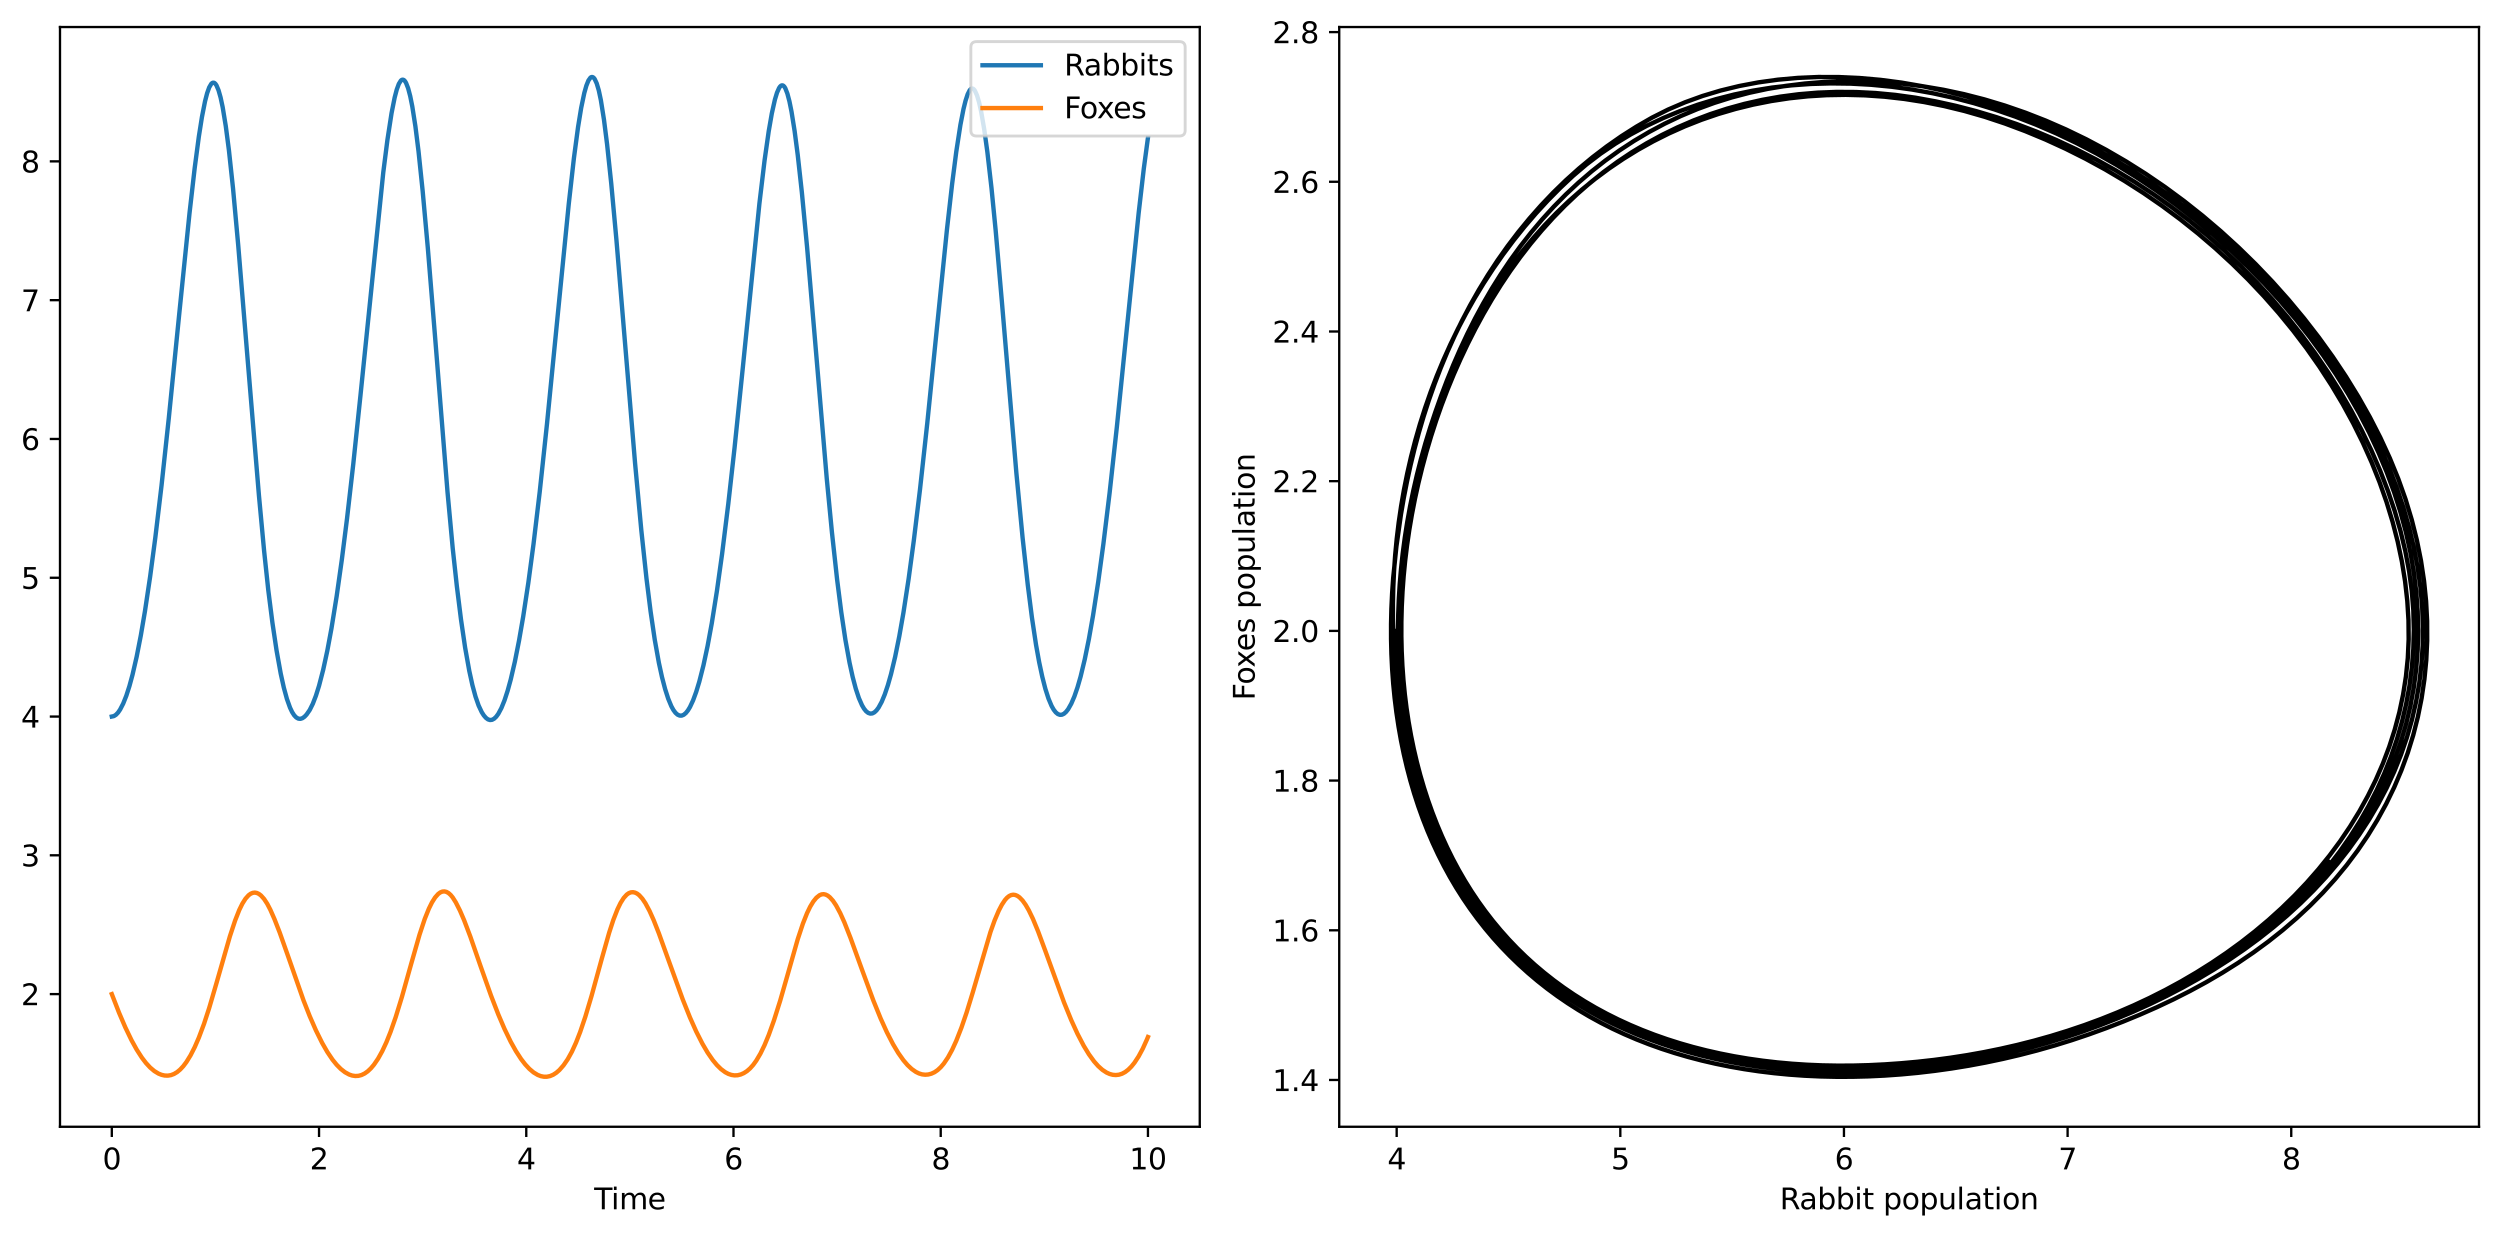 <?xml version="1.0" encoding="utf-8" standalone="no"?>
<!DOCTYPE svg PUBLIC "-//W3C//DTD SVG 1.1//EN"
  "http://www.w3.org/Graphics/SVG/1.1/DTD/svg11.dtd">
<svg xmlns:xlink="http://www.w3.org/1999/xlink" width="856.788pt" height="423.722pt" viewBox="0 0 856.788 423.722" xmlns="http://www.w3.org/2000/svg" version="1.1">
 <defs>
  <style type="text/css">*{stroke-linejoin: round; stroke-linecap: butt}</style>
 </defs>
 <g id="figure_1">
  <g id="patch_1">
   <path d="M 0 423.722 
L 856.788 423.722 
L 856.788 0 
L 0 0 
z
" style="fill: #ffffff"/>
  </g>
  <g id="axes_1">
   <g id="patch_2">
    <path d="M 20.562 386.165 
L 411.175 386.165 
L 411.175 9.262 
L 20.562 9.262 
z
" style="fill: #ffffff"/>
   </g>
   <g id="matplotlib.axis_1">
    <g id="xtick_1">
     <g id="line2d_1">
      <defs>
       <path id="md6469db508" d="M 0 0 
L 0 3.5 
" style="stroke: #000000; stroke-width: 0.8"/>
      </defs>
      <g>
       <use xlink:href="#md6469db508" x="38.318" y="386.165" style="stroke: #000000; stroke-width: 0.8"/>
      </g>
     </g>
     <g id="text_1">
      <!-- 0 -->
      <g transform="translate(35.136 400.764)scale(0.1 -0.1)">
       <defs>
        <path id="DejaVuSans-30" d="M 2034 4250 
Q 1547 4250 1301 3770 
Q 1056 3291 1056 2328 
Q 1056 1369 1301 889 
Q 1547 409 2034 409 
Q 2525 409 2770 889 
Q 3016 1369 3016 2328 
Q 3016 3291 2770 3770 
Q 2525 4250 2034 4250 
z
M 2034 4750 
Q 2819 4750 3233 4129 
Q 3647 3509 3647 2328 
Q 3647 1150 3233 529 
Q 2819 -91 2034 -91 
Q 1250 -91 836 529 
Q 422 1150 422 2328 
Q 422 3509 836 4129 
Q 1250 4750 2034 4750 
z
" transform="scale(0.016)"/>
       </defs>
       <use xlink:href="#DejaVuSans-30"/>
      </g>
     </g>
    </g>
    <g id="xtick_2">
     <g id="line2d_2">
      <g>
       <use xlink:href="#md6469db508" x="109.338" y="386.165" style="stroke: #000000; stroke-width: 0.8"/>
      </g>
     </g>
     <g id="text_2">
      <!-- 2 -->
      <g transform="translate(106.157 400.764)scale(0.1 -0.1)">
       <defs>
        <path id="DejaVuSans-32" d="M 1228 531 
L 3431 531 
L 3431 0 
L 469 0 
L 469 531 
Q 828 903 1448 1529 
Q 2069 2156 2228 2338 
Q 2531 2678 2651 2914 
Q 2772 3150 2772 3378 
Q 2772 3750 2511 3984 
Q 2250 4219 1831 4219 
Q 1534 4219 1204 4116 
Q 875 4013 500 3803 
L 500 4441 
Q 881 4594 1212 4672 
Q 1544 4750 1819 4750 
Q 2544 4750 2975 4387 
Q 3406 4025 3406 3419 
Q 3406 3131 3298 2873 
Q 3191 2616 2906 2266 
Q 2828 2175 2409 1742 
Q 1991 1309 1228 531 
z
" transform="scale(0.016)"/>
       </defs>
       <use xlink:href="#DejaVuSans-32"/>
      </g>
     </g>
    </g>
    <g id="xtick_3">
     <g id="line2d_3">
      <g>
       <use xlink:href="#md6469db508" x="180.359" y="386.165" style="stroke: #000000; stroke-width: 0.8"/>
      </g>
     </g>
     <g id="text_3">
      <!-- 4 -->
      <g transform="translate(177.177 400.764)scale(0.1 -0.1)">
       <defs>
        <path id="DejaVuSans-34" d="M 2419 4116 
L 825 1625 
L 2419 1625 
L 2419 4116 
z
M 2253 4666 
L 3047 4666 
L 3047 1625 
L 3713 1625 
L 3713 1100 
L 3047 1100 
L 3047 0 
L 2419 0 
L 2419 1100 
L 313 1100 
L 313 1709 
L 2253 4666 
z
" transform="scale(0.016)"/>
       </defs>
       <use xlink:href="#DejaVuSans-34"/>
      </g>
     </g>
    </g>
    <g id="xtick_4">
     <g id="line2d_4">
      <g>
       <use xlink:href="#md6469db508" x="251.379" y="386.165" style="stroke: #000000; stroke-width: 0.8"/>
      </g>
     </g>
     <g id="text_4">
      <!-- 6 -->
      <g transform="translate(248.198 400.764)scale(0.1 -0.1)">
       <defs>
        <path id="DejaVuSans-36" d="M 2113 2584 
Q 1688 2584 1439 2293 
Q 1191 2003 1191 1497 
Q 1191 994 1439 701 
Q 1688 409 2113 409 
Q 2538 409 2786 701 
Q 3034 994 3034 1497 
Q 3034 2003 2786 2293 
Q 2538 2584 2113 2584 
z
M 3366 4563 
L 3366 3988 
Q 3128 4100 2886 4159 
Q 2644 4219 2406 4219 
Q 1781 4219 1451 3797 
Q 1122 3375 1075 2522 
Q 1259 2794 1537 2939 
Q 1816 3084 2150 3084 
Q 2853 3084 3261 2657 
Q 3669 2231 3669 1497 
Q 3669 778 3244 343 
Q 2819 -91 2113 -91 
Q 1303 -91 875 529 
Q 447 1150 447 2328 
Q 447 3434 972 4092 
Q 1497 4750 2381 4750 
Q 2619 4750 2861 4703 
Q 3103 4656 3366 4563 
z
" transform="scale(0.016)"/>
       </defs>
       <use xlink:href="#DejaVuSans-36"/>
      </g>
     </g>
    </g>
    <g id="xtick_5">
     <g id="line2d_5">
      <g>
       <use xlink:href="#md6469db508" x="322.399" y="386.165" style="stroke: #000000; stroke-width: 0.8"/>
      </g>
     </g>
     <g id="text_5">
      <!-- 8 -->
      <g transform="translate(319.218 400.764)scale(0.1 -0.1)">
       <defs>
        <path id="DejaVuSans-38" d="M 2034 2216 
Q 1584 2216 1326 1975 
Q 1069 1734 1069 1313 
Q 1069 891 1326 650 
Q 1584 409 2034 409 
Q 2484 409 2743 651 
Q 3003 894 3003 1313 
Q 3003 1734 2745 1975 
Q 2488 2216 2034 2216 
z
M 1403 2484 
Q 997 2584 770 2862 
Q 544 3141 544 3541 
Q 544 4100 942 4425 
Q 1341 4750 2034 4750 
Q 2731 4750 3128 4425 
Q 3525 4100 3525 3541 
Q 3525 3141 3298 2862 
Q 3072 2584 2669 2484 
Q 3125 2378 3379 2068 
Q 3634 1759 3634 1313 
Q 3634 634 3220 271 
Q 2806 -91 2034 -91 
Q 1263 -91 848 271 
Q 434 634 434 1313 
Q 434 1759 690 2068 
Q 947 2378 1403 2484 
z
M 1172 3481 
Q 1172 3119 1398 2916 
Q 1625 2713 2034 2713 
Q 2441 2713 2670 2916 
Q 2900 3119 2900 3481 
Q 2900 3844 2670 4047 
Q 2441 4250 2034 4250 
Q 1625 4250 1398 4047 
Q 1172 3844 1172 3481 
z
" transform="scale(0.016)"/>
       </defs>
       <use xlink:href="#DejaVuSans-38"/>
      </g>
     </g>
    </g>
    <g id="xtick_6">
     <g id="line2d_6">
      <g>
       <use xlink:href="#md6469db508" x="393.42" y="386.165" style="stroke: #000000; stroke-width: 0.8"/>
      </g>
     </g>
     <g id="text_6">
      <!-- 10 -->
      <g transform="translate(387.057 400.764)scale(0.1 -0.1)">
       <defs>
        <path id="DejaVuSans-31" d="M 794 531 
L 1825 531 
L 1825 4091 
L 703 3866 
L 703 4441 
L 1819 4666 
L 2450 4666 
L 2450 531 
L 3481 531 
L 3481 0 
L 794 0 
L 794 531 
z
" transform="scale(0.016)"/>
       </defs>
       <use xlink:href="#DejaVuSans-31"/>
       <use xlink:href="#DejaVuSans-30" x="63.623"/>
      </g>
     </g>
    </g>
    <g id="text_7">
     <!-- Time -->
     <g transform="translate(203.635 414.442)scale(0.1 -0.1)">
      <defs>
       <path id="DejaVuSans-54" d="M -19 4666 
L 3928 4666 
L 3928 4134 
L 2272 4134 
L 2272 0 
L 1638 0 
L 1638 4134 
L -19 4134 
L -19 4666 
z
" transform="scale(0.016)"/>
       <path id="DejaVuSans-69" d="M 603 3500 
L 1178 3500 
L 1178 0 
L 603 0 
L 603 3500 
z
M 603 4863 
L 1178 4863 
L 1178 4134 
L 603 4134 
L 603 4863 
z
" transform="scale(0.016)"/>
       <path id="DejaVuSans-6d" d="M 3328 2828 
Q 3544 3216 3844 3400 
Q 4144 3584 4550 3584 
Q 5097 3584 5394 3201 
Q 5691 2819 5691 2113 
L 5691 0 
L 5113 0 
L 5113 2094 
Q 5113 2597 4934 2840 
Q 4756 3084 4391 3084 
Q 3944 3084 3684 2787 
Q 3425 2491 3425 1978 
L 3425 0 
L 2847 0 
L 2847 2094 
Q 2847 2600 2669 2842 
Q 2491 3084 2119 3084 
Q 1678 3084 1418 2786 
Q 1159 2488 1159 1978 
L 1159 0 
L 581 0 
L 581 3500 
L 1159 3500 
L 1159 2956 
Q 1356 3278 1631 3431 
Q 1906 3584 2284 3584 
Q 2666 3584 2933 3390 
Q 3200 3197 3328 2828 
z
" transform="scale(0.016)"/>
       <path id="DejaVuSans-65" d="M 3597 1894 
L 3597 1613 
L 953 1613 
Q 991 1019 1311 708 
Q 1631 397 2203 397 
Q 2534 397 2845 478 
Q 3156 559 3463 722 
L 3463 178 
Q 3153 47 2828 -22 
Q 2503 -91 2169 -91 
Q 1331 -91 842 396 
Q 353 884 353 1716 
Q 353 2575 817 3079 
Q 1281 3584 2069 3584 
Q 2775 3584 3186 3129 
Q 3597 2675 3597 1894 
z
M 3022 2063 
Q 3016 2534 2758 2815 
Q 2500 3097 2075 3097 
Q 1594 3097 1305 2825 
Q 1016 2553 972 2059 
L 3022 2063 
z
" transform="scale(0.016)"/>
      </defs>
      <use xlink:href="#DejaVuSans-54"/>
      <use xlink:href="#DejaVuSans-69" x="57.959"/>
      <use xlink:href="#DejaVuSans-6d" x="85.742"/>
      <use xlink:href="#DejaVuSans-65" x="183.154"/>
     </g>
    </g>
   </g>
   <g id="matplotlib.axis_2">
    <g id="ytick_1">
     <g id="line2d_7">
      <defs>
       <path id="m7bc7fd6be0" d="M 0 0 
L -3.5 0 
" style="stroke: #000000; stroke-width: 0.8"/>
      </defs>
      <g>
       <use xlink:href="#m7bc7fd6be0" x="20.562" y="340.697" style="stroke: #000000; stroke-width: 0.8"/>
      </g>
     </g>
     <g id="text_8">
      <!-- 2 -->
      <g transform="translate(7.2 344.496)scale(0.1 -0.1)">
       <use xlink:href="#DejaVuSans-32"/>
      </g>
     </g>
    </g>
    <g id="ytick_2">
     <g id="line2d_8">
      <g>
       <use xlink:href="#m7bc7fd6be0" x="20.562" y="293.132" style="stroke: #000000; stroke-width: 0.8"/>
      </g>
     </g>
     <g id="text_9">
      <!-- 3 -->
      <g transform="translate(7.2 296.931)scale(0.1 -0.1)">
       <defs>
        <path id="DejaVuSans-33" d="M 2597 2516 
Q 3050 2419 3304 2112 
Q 3559 1806 3559 1356 
Q 3559 666 3084 287 
Q 2609 -91 1734 -91 
Q 1441 -91 1130 -33 
Q 819 25 488 141 
L 488 750 
Q 750 597 1062 519 
Q 1375 441 1716 441 
Q 2309 441 2620 675 
Q 2931 909 2931 1356 
Q 2931 1769 2642 2001 
Q 2353 2234 1838 2234 
L 1294 2234 
L 1294 2753 
L 1863 2753 
Q 2328 2753 2575 2939 
Q 2822 3125 2822 3475 
Q 2822 3834 2567 4026 
Q 2313 4219 1838 4219 
Q 1578 4219 1281 4162 
Q 984 4106 628 3988 
L 628 4550 
Q 988 4650 1302 4700 
Q 1616 4750 1894 4750 
Q 2613 4750 3031 4423 
Q 3450 4097 3450 3541 
Q 3450 3153 3228 2886 
Q 3006 2619 2597 2516 
z
" transform="scale(0.016)"/>
       </defs>
       <use xlink:href="#DejaVuSans-33"/>
      </g>
     </g>
    </g>
    <g id="ytick_3">
     <g id="line2d_9">
      <g>
       <use xlink:href="#m7bc7fd6be0" x="20.562" y="245.567" style="stroke: #000000; stroke-width: 0.8"/>
      </g>
     </g>
     <g id="text_10">
      <!-- 4 -->
      <g transform="translate(7.2 249.366)scale(0.1 -0.1)">
       <use xlink:href="#DejaVuSans-34"/>
      </g>
     </g>
    </g>
    <g id="ytick_4">
     <g id="line2d_10">
      <g>
       <use xlink:href="#m7bc7fd6be0" x="20.562" y="198.002" style="stroke: #000000; stroke-width: 0.8"/>
      </g>
     </g>
     <g id="text_11">
      <!-- 5 -->
      <g transform="translate(7.2 201.801)scale(0.1 -0.1)">
       <defs>
        <path id="DejaVuSans-35" d="M 691 4666 
L 3169 4666 
L 3169 4134 
L 1269 4134 
L 1269 2991 
Q 1406 3038 1543 3061 
Q 1681 3084 1819 3084 
Q 2600 3084 3056 2656 
Q 3513 2228 3513 1497 
Q 3513 744 3044 326 
Q 2575 -91 1722 -91 
Q 1428 -91 1123 -41 
Q 819 9 494 109 
L 494 744 
Q 775 591 1075 516 
Q 1375 441 1709 441 
Q 2250 441 2565 725 
Q 2881 1009 2881 1497 
Q 2881 1984 2565 2268 
Q 2250 2553 1709 2553 
Q 1456 2553 1204 2497 
Q 953 2441 691 2322 
L 691 4666 
z
" transform="scale(0.016)"/>
       </defs>
       <use xlink:href="#DejaVuSans-35"/>
      </g>
     </g>
    </g>
    <g id="ytick_5">
     <g id="line2d_11">
      <g>
       <use xlink:href="#m7bc7fd6be0" x="20.562" y="150.437" style="stroke: #000000; stroke-width: 0.8"/>
      </g>
     </g>
     <g id="text_12">
      <!-- 6 -->
      <g transform="translate(7.2 154.236)scale(0.1 -0.1)">
       <use xlink:href="#DejaVuSans-36"/>
      </g>
     </g>
    </g>
    <g id="ytick_6">
     <g id="line2d_12">
      <g>
       <use xlink:href="#m7bc7fd6be0" x="20.562" y="102.872" style="stroke: #000000; stroke-width: 0.8"/>
      </g>
     </g>
     <g id="text_13">
      <!-- 7 -->
      <g transform="translate(7.2 106.671)scale(0.1 -0.1)">
       <defs>
        <path id="DejaVuSans-37" d="M 525 4666 
L 3525 4666 
L 3525 4397 
L 1831 0 
L 1172 0 
L 2766 4134 
L 525 4134 
L 525 4666 
z
" transform="scale(0.016)"/>
       </defs>
       <use xlink:href="#DejaVuSans-37"/>
      </g>
     </g>
    </g>
    <g id="ytick_7">
     <g id="line2d_13">
      <g>
       <use xlink:href="#m7bc7fd6be0" x="20.562" y="55.307" style="stroke: #000000; stroke-width: 0.8"/>
      </g>
     </g>
     <g id="text_14">
      <!-- 8 -->
      <g transform="translate(7.2 59.106)scale(0.1 -0.1)">
       <use xlink:href="#DejaVuSans-38"/>
      </g>
     </g>
    </g>
   </g>
   <g id="line2d_14">
    <path d="M 38.318 245.567 
L 39.028 245.416 
L 39.738 244.966 
L 40.448 244.223 
L 41.158 243.19 
L 42.224 241.123 
L 43.289 238.442 
L 44.354 235.144 
L 45.42 231.226 
L 46.84 225.043 
L 48.26 217.775 
L 49.681 209.446 
L 51.456 197.596 
L 53.232 184.231 
L 55.363 166.357 
L 57.848 143.313 
L 61.399 107.878 
L 64.95 73.058 
L 66.726 57.556 
L 68.146 46.826 
L 69.212 40.073 
L 70.277 34.677 
L 70.987 31.942 
L 71.697 29.945 
L 72.407 28.725 
L 72.763 28.417 
L 73.118 28.313 
L 73.473 28.415 
L 73.828 28.727 
L 74.183 29.248 
L 74.893 30.919 
L 75.603 33.427 
L 76.314 36.756 
L 77.379 43.239 
L 78.444 51.4 
L 79.865 64.599 
L 81.64 84.05 
L 84.836 122.793 
L 88.742 169.807 
L 90.518 188.861 
L 91.938 202.196 
L 93.358 213.404 
L 94.779 222.92 
L 96.199 230.812 
L 97.265 235.643 
L 98.33 239.542 
L 99.395 242.526 
L 100.105 244.022 
L 100.816 245.136 
L 101.526 245.884 
L 102.236 246.285 
L 102.946 246.36 
L 103.656 246.131 
L 104.367 245.627 
L 105.077 244.875 
L 106.142 243.333 
L 107.207 241.192 
L 108.273 238.424 
L 109.338 235.034 
L 110.758 229.552 
L 112.179 222.986 
L 113.599 215.356 
L 115.375 204.362 
L 117.15 191.806 
L 118.926 177.768 
L 121.056 159.189 
L 123.542 135.494 
L 131.354 59.091 
L 132.775 47.946 
L 134.195 38.755 
L 135.261 33.406 
L 135.971 30.704 
L 136.681 28.759 
L 137.391 27.612 
L 137.746 27.349 
L 138.101 27.297 
L 138.456 27.458 
L 138.812 27.834 
L 139.167 28.426 
L 139.877 30.258 
L 140.587 32.949 
L 141.297 36.483 
L 142.363 43.299 
L 143.428 51.808 
L 144.848 65.426 
L 146.624 85.032 
L 149.11 115.538 
L 153.371 168.642 
L 155.146 187.845 
L 156.567 200.904 
L 157.987 212.289 
L 159.407 221.971 
L 160.828 229.927 
L 161.893 234.78 
L 162.959 238.714 
L 164.024 241.783 
L 165.089 244.054 
L 165.799 245.169 
L 166.51 245.997 
L 167.22 246.538 
L 167.93 246.766 
L 168.64 246.686 
L 169.35 246.305 
L 170.061 245.626 
L 170.771 244.654 
L 171.836 242.656 
L 172.901 240.021 
L 173.967 236.759 
L 175.032 232.88 
L 176.452 226.764 
L 177.873 219.583 
L 179.293 211.395 
L 181.069 199.722 
L 182.844 186.447 
L 184.975 168.52 
L 187.461 145.267 
L 191.012 109.325 
L 194.918 69.939 
L 196.693 54.16 
L 198.114 43.509 
L 199.179 36.976 
L 200.244 31.882 
L 200.954 29.36 
L 201.665 27.584 
L 202.375 26.589 
L 202.73 26.394 
L 203.085 26.406 
L 203.44 26.628 
L 203.795 27.063 
L 204.505 28.583 
L 205.216 30.986 
L 205.926 34.334 
L 206.991 41.028 
L 208.056 49.448 
L 209.477 62.845 
L 211.252 82.153 
L 214.093 116.211 
L 217.644 158.724 
L 219.775 181.616 
L 221.55 198.193 
L 222.971 209.583 
L 224.391 219.237 
L 225.812 227.178 
L 226.877 232.071 
L 227.942 236.136 
L 229.008 239.464 
L 230.073 242.032 
L 230.783 243.322 
L 231.493 244.282 
L 232.203 244.919 
L 232.914 245.24 
L 233.624 245.251 
L 234.334 244.959 
L 235.044 244.368 
L 235.754 243.484 
L 236.465 242.313 
L 237.53 240.028 
L 238.595 237.122 
L 239.661 233.613 
L 241.081 228.03 
L 242.501 221.391 
L 243.922 213.681 
L 245.697 202.553 
L 247.473 189.828 
L 249.603 172.614 
L 251.734 153.564 
L 254.575 126.008 
L 260.257 69.793 
L 262.032 54.953 
L 263.452 44.971 
L 264.518 38.853 
L 265.583 34.095 
L 266.293 31.762 
L 267.003 30.159 
L 267.359 29.647 
L 267.714 29.335 
L 268.069 29.231 
L 268.424 29.34 
L 268.779 29.671 
L 269.134 30.239 
L 269.844 32.063 
L 270.555 34.759 
L 271.265 38.27 
L 272.33 44.938 
L 273.395 53.111 
L 274.816 66.003 
L 276.591 84.642 
L 279.077 113.709 
L 283.338 163.977 
L 285.114 182.422 
L 286.889 198.619 
L 288.31 209.778 
L 289.73 219.273 
L 291.15 227.121 
L 292.216 231.978 
L 293.281 236.007 
L 294.346 239.233 
L 295.412 241.678 
L 296.122 242.886 
L 296.832 243.766 
L 297.542 244.323 
L 298.252 244.565 
L 298.963 244.498 
L 299.673 244.129 
L 300.383 243.465 
L 301.093 242.511 
L 302.159 240.553 
L 303.224 237.979 
L 304.289 234.817 
L 305.355 231.062 
L 306.775 225.117 
L 308.195 218.096 
L 309.616 210.005 
L 311.391 198.432 
L 313.167 185.322 
L 315.297 167.749 
L 317.783 145.104 
L 320.979 113.567 
L 324.53 78.719 
L 326.306 63.038 
L 327.726 52.018 
L 329.146 42.8 
L 330.212 37.329 
L 330.922 34.472 
L 331.632 32.314 
L 332.342 30.914 
L 332.697 30.516 
L 333.053 30.334 
L 333.408 30.372 
L 333.763 30.626 
L 334.118 31.095 
L 334.828 32.661 
L 335.538 35.044 
L 336.248 38.212 
L 337.314 44.358 
L 338.379 52.055 
L 339.799 64.453 
L 341.22 78.894 
L 343.35 103.286 
L 348.322 162.064 
L 350.453 184.244 
L 352.228 200.418 
L 353.648 211.586 
L 355.069 221.031 
L 356.134 226.931 
L 357.199 231.925 
L 358.265 236.078 
L 359.33 239.41 
L 360.395 241.943 
L 361.106 243.2 
L 361.816 244.12 
L 362.526 244.711 
L 363.236 244.982 
L 363.946 244.942 
L 364.657 244.599 
L 365.367 243.963 
L 366.077 243.044 
L 367.142 241.158 
L 368.208 238.672 
L 369.273 235.579 
L 370.338 231.873 
L 371.759 225.976 
L 373.179 218.994 
L 374.599 210.946 
L 376.375 199.435 
L 378.15 186.396 
L 380.281 168.902 
L 382.767 146.287 
L 385.963 114.835 
L 390.224 73.121 
L 391.999 57.776 
L 393.42 47.217 
L 393.42 47.217 
" clip-path="url(#pdd54e2bc46)" style="fill: none; stroke: #1f77b4; stroke-width: 1.5; stroke-linecap: square"/>
   </g>
   <g id="line2d_15">
    <path d="M 38.318 340.697 
L 40.803 347.089 
L 42.934 352.061 
L 45.065 356.485 
L 46.84 359.705 
L 48.616 362.463 
L 50.036 364.321 
L 51.456 365.856 
L 52.877 367.061 
L 54.297 367.93 
L 55.363 368.359 
L 56.428 368.598 
L 57.493 368.64 
L 58.558 368.469 
L 59.624 368.07 
L 60.689 367.431 
L 61.754 366.541 
L 62.82 365.391 
L 63.885 363.976 
L 65.305 361.669 
L 66.726 358.881 
L 68.146 355.615 
L 69.922 350.877 
L 71.697 345.442 
L 74.183 336.949 
L 78.799 320.855 
L 80.575 315.483 
L 81.995 311.872 
L 83.061 309.699 
L 84.126 308.013 
L 85.191 306.819 
L 85.901 306.297 
L 86.612 305.992 
L 87.322 305.904 
L 88.032 306.03 
L 88.742 306.367 
L 89.452 306.91 
L 90.518 308.104 
L 91.583 309.736 
L 92.648 311.782 
L 94.069 315.01 
L 95.844 319.559 
L 98.685 327.577 
L 104.012 342.827 
L 106.142 348.25 
L 108.273 353.122 
L 110.403 357.422 
L 112.179 360.523 
L 113.954 363.156 
L 115.375 364.911 
L 116.795 366.347 
L 118.216 367.46 
L 119.636 368.246 
L 120.701 368.609 
L 121.767 368.766 
L 122.832 368.708 
L 123.897 368.425 
L 124.963 367.91 
L 126.028 367.155 
L 127.093 366.151 
L 128.158 364.893 
L 129.579 362.808 
L 130.999 360.246 
L 132.42 357.197 
L 133.84 353.653 
L 135.616 348.565 
L 137.746 341.637 
L 140.942 330.245 
L 143.783 320.32 
L 145.559 314.953 
L 146.979 311.417 
L 148.044 309.266 
L 149.11 307.578 
L 150.175 306.377 
L 150.885 305.856 
L 151.595 305.562 
L 152.305 305.5 
L 153.016 305.669 
L 153.726 306.071 
L 154.436 306.705 
L 155.146 307.569 
L 156.212 309.265 
L 157.632 312.065 
L 159.052 315.358 
L 161.183 320.973 
L 164.734 331.215 
L 168.285 341.222 
L 170.771 347.654 
L 172.901 352.633 
L 175.032 357.03 
L 176.808 360.213 
L 178.583 362.946 
L 180.003 364.791 
L 181.424 366.322 
L 182.844 367.525 
L 184.265 368.387 
L 185.33 368.802 
L 186.395 369.011 
L 187.461 369.007 
L 188.526 368.782 
L 189.591 368.33 
L 190.656 367.642 
L 191.722 366.71 
L 193.142 365.085 
L 194.563 363.015 
L 195.983 360.442 
L 197.403 357.336 
L 198.824 353.697 
L 200.599 348.453 
L 202.73 341.322 
L 206.281 328.415 
L 208.767 319.654 
L 210.187 315.297 
L 211.608 311.649 
L 212.673 309.455 
L 213.738 307.763 
L 214.803 306.588 
L 215.514 306.092 
L 216.224 305.82 
L 216.934 305.764 
L 217.644 305.913 
L 218.354 306.254 
L 219.065 306.798 
L 220.13 307.978 
L 221.195 309.559 
L 222.616 312.212 
L 224.036 315.383 
L 225.812 319.894 
L 229.008 328.776 
L 233.979 342.504 
L 236.465 348.715 
L 238.595 353.49 
L 240.726 357.696 
L 242.501 360.729 
L 244.277 363.305 
L 245.697 365.018 
L 247.118 366.408 
L 248.538 367.463 
L 249.603 368.027 
L 250.669 368.392 
L 251.734 368.551 
L 252.799 368.502 
L 253.865 368.239 
L 254.93 367.768 
L 255.995 367.083 
L 257.061 366.155 
L 258.126 364.963 
L 259.191 363.491 
L 260.612 361.077 
L 262.032 358.145 
L 263.452 354.709 
L 265.228 349.76 
L 267.359 343.015 
L 269.844 334.357 
L 273.395 321.882 
L 275.171 316.523 
L 276.591 312.942 
L 277.657 310.737 
L 278.722 308.975 
L 279.787 307.666 
L 280.852 306.814 
L 281.563 306.517 
L 282.273 306.446 
L 282.983 306.594 
L 283.693 306.951 
L 284.403 307.51 
L 285.469 308.701 
L 286.534 310.285 
L 287.955 312.932 
L 289.375 316.089 
L 291.506 321.504 
L 295.412 332.304 
L 299.318 342.909 
L 301.803 349.034 
L 303.934 353.739 
L 306.065 357.879 
L 307.84 360.854 
L 309.616 363.367 
L 311.036 365.027 
L 312.457 366.361 
L 313.877 367.358 
L 314.942 367.88 
L 316.008 368.203 
L 317.073 368.325 
L 318.138 368.244 
L 319.204 367.963 
L 320.269 367.468 
L 321.334 366.737 
L 322.399 365.751 
L 323.465 364.497 
L 324.885 362.394 
L 326.306 359.792 
L 327.726 356.696 
L 329.501 352.168 
L 331.277 346.978 
L 333.408 340.02 
L 339.444 319.424 
L 340.865 315.451 
L 342.285 312.103 
L 343.35 310.062 
L 344.416 308.457 
L 345.126 307.658 
L 345.836 307.091 
L 346.546 306.751 
L 347.257 306.632 
L 347.967 306.727 
L 348.677 307.028 
L 349.387 307.529 
L 350.453 308.631 
L 351.518 310.126 
L 352.583 311.975 
L 354.004 314.921 
L 355.779 319.221 
L 358.265 325.929 
L 364.657 343.541 
L 367.142 349.634 
L 369.273 354.302 
L 371.404 358.393 
L 373.179 361.316 
L 374.955 363.766 
L 376.375 365.368 
L 377.795 366.642 
L 379.216 367.58 
L 380.281 368.06 
L 381.346 368.346 
L 382.412 368.435 
L 383.477 368.317 
L 384.542 367.978 
L 385.608 367.406 
L 386.673 366.592 
L 387.738 365.528 
L 388.804 364.206 
L 390.224 362.034 
L 391.644 359.386 
L 393.065 356.257 
L 393.42 355.399 
L 393.42 355.399 
" clip-path="url(#pdd54e2bc46)" style="fill: none; stroke: #ff7f0e; stroke-width: 1.5; stroke-linecap: square"/>
   </g>
   <g id="patch_3">
    <path d="M 20.562 386.165 
L 20.562 9.262 
" style="fill: none; stroke: #000000; stroke-width: 0.8; stroke-linejoin: miter; stroke-linecap: square"/>
   </g>
   <g id="patch_4">
    <path d="M 411.175 386.165 
L 411.175 9.262 
" style="fill: none; stroke: #000000; stroke-width: 0.8; stroke-linejoin: miter; stroke-linecap: square"/>
   </g>
   <g id="patch_5">
    <path d="M 20.562 386.165 
L 411.175 386.165 
" style="fill: none; stroke: #000000; stroke-width: 0.8; stroke-linejoin: miter; stroke-linecap: square"/>
   </g>
   <g id="patch_6">
    <path d="M 20.562 9.262 
L 411.175 9.262 
" style="fill: none; stroke: #000000; stroke-width: 0.8; stroke-linejoin: miter; stroke-linecap: square"/>
   </g>
   <g id="legend_1">
    <g id="patch_7">
     <path d="M 334.719 46.618 
L 404.175 46.618 
Q 406.175 46.618 406.175 44.618 
L 406.175 16.262 
Q 406.175 14.262 404.175 14.262 
L 334.719 14.262 
Q 332.719 14.262 332.719 16.262 
L 332.719 44.618 
Q 332.719 46.618 334.719 46.618 
z
" style="fill: #ffffff; opacity: 0.8; stroke: #cccccc; stroke-linejoin: miter"/>
    </g>
    <g id="line2d_16">
     <path d="M 336.719 22.361 
L 346.719 22.361 
L 356.719 22.361 
" style="fill: none; stroke: #1f77b4; stroke-width: 1.5; stroke-linecap: square"/>
    </g>
    <g id="text_15">
     <!-- Rabbits -->
     <g transform="translate(364.719 25.861)scale(0.1 -0.1)">
      <defs>
       <path id="DejaVuSans-52" d="M 2841 2188 
Q 3044 2119 3236 1894 
Q 3428 1669 3622 1275 
L 4263 0 
L 3584 0 
L 2988 1197 
Q 2756 1666 2539 1819 
Q 2322 1972 1947 1972 
L 1259 1972 
L 1259 0 
L 628 0 
L 628 4666 
L 2053 4666 
Q 2853 4666 3247 4331 
Q 3641 3997 3641 3322 
Q 3641 2881 3436 2590 
Q 3231 2300 2841 2188 
z
M 1259 4147 
L 1259 2491 
L 2053 2491 
Q 2509 2491 2742 2702 
Q 2975 2913 2975 3322 
Q 2975 3731 2742 3939 
Q 2509 4147 2053 4147 
L 1259 4147 
z
" transform="scale(0.016)"/>
       <path id="DejaVuSans-61" d="M 2194 1759 
Q 1497 1759 1228 1600 
Q 959 1441 959 1056 
Q 959 750 1161 570 
Q 1363 391 1709 391 
Q 2188 391 2477 730 
Q 2766 1069 2766 1631 
L 2766 1759 
L 2194 1759 
z
M 3341 1997 
L 3341 0 
L 2766 0 
L 2766 531 
Q 2569 213 2275 61 
Q 1981 -91 1556 -91 
Q 1019 -91 701 211 
Q 384 513 384 1019 
Q 384 1609 779 1909 
Q 1175 2209 1959 2209 
L 2766 2209 
L 2766 2266 
Q 2766 2663 2505 2880 
Q 2244 3097 1772 3097 
Q 1472 3097 1187 3025 
Q 903 2953 641 2809 
L 641 3341 
Q 956 3463 1253 3523 
Q 1550 3584 1831 3584 
Q 2591 3584 2966 3190 
Q 3341 2797 3341 1997 
z
" transform="scale(0.016)"/>
       <path id="DejaVuSans-62" d="M 3116 1747 
Q 3116 2381 2855 2742 
Q 2594 3103 2138 3103 
Q 1681 3103 1420 2742 
Q 1159 2381 1159 1747 
Q 1159 1113 1420 752 
Q 1681 391 2138 391 
Q 2594 391 2855 752 
Q 3116 1113 3116 1747 
z
M 1159 2969 
Q 1341 3281 1617 3432 
Q 1894 3584 2278 3584 
Q 2916 3584 3314 3078 
Q 3713 2572 3713 1747 
Q 3713 922 3314 415 
Q 2916 -91 2278 -91 
Q 1894 -91 1617 61 
Q 1341 213 1159 525 
L 1159 0 
L 581 0 
L 581 4863 
L 1159 4863 
L 1159 2969 
z
" transform="scale(0.016)"/>
       <path id="DejaVuSans-74" d="M 1172 4494 
L 1172 3500 
L 2356 3500 
L 2356 3053 
L 1172 3053 
L 1172 1153 
Q 1172 725 1289 603 
Q 1406 481 1766 481 
L 2356 481 
L 2356 0 
L 1766 0 
Q 1100 0 847 248 
Q 594 497 594 1153 
L 594 3053 
L 172 3053 
L 172 3500 
L 594 3500 
L 594 4494 
L 1172 4494 
z
" transform="scale(0.016)"/>
       <path id="DejaVuSans-73" d="M 2834 3397 
L 2834 2853 
Q 2591 2978 2328 3040 
Q 2066 3103 1784 3103 
Q 1356 3103 1142 2972 
Q 928 2841 928 2578 
Q 928 2378 1081 2264 
Q 1234 2150 1697 2047 
L 1894 2003 
Q 2506 1872 2764 1633 
Q 3022 1394 3022 966 
Q 3022 478 2636 193 
Q 2250 -91 1575 -91 
Q 1294 -91 989 -36 
Q 684 19 347 128 
L 347 722 
Q 666 556 975 473 
Q 1284 391 1588 391 
Q 1994 391 2212 530 
Q 2431 669 2431 922 
Q 2431 1156 2273 1281 
Q 2116 1406 1581 1522 
L 1381 1569 
Q 847 1681 609 1914 
Q 372 2147 372 2553 
Q 372 3047 722 3315 
Q 1072 3584 1716 3584 
Q 2034 3584 2315 3537 
Q 2597 3491 2834 3397 
z
" transform="scale(0.016)"/>
      </defs>
      <use xlink:href="#DejaVuSans-52"/>
      <use xlink:href="#DejaVuSans-61" x="67.232"/>
      <use xlink:href="#DejaVuSans-62" x="128.512"/>
      <use xlink:href="#DejaVuSans-62" x="191.988"/>
      <use xlink:href="#DejaVuSans-69" x="255.465"/>
      <use xlink:href="#DejaVuSans-74" x="283.248"/>
      <use xlink:href="#DejaVuSans-73" x="322.457"/>
     </g>
    </g>
    <g id="line2d_17">
     <path d="M 336.719 37.039 
L 346.719 37.039 
L 356.719 37.039 
" style="fill: none; stroke: #ff7f0e; stroke-width: 1.5; stroke-linecap: square"/>
    </g>
    <g id="text_16">
     <!-- Foxes -->
     <g transform="translate(364.719 40.539)scale(0.1 -0.1)">
      <defs>
       <path id="DejaVuSans-46" d="M 628 4666 
L 3309 4666 
L 3309 4134 
L 1259 4134 
L 1259 2759 
L 3109 2759 
L 3109 2228 
L 1259 2228 
L 1259 0 
L 628 0 
L 628 4666 
z
" transform="scale(0.016)"/>
       <path id="DejaVuSans-6f" d="M 1959 3097 
Q 1497 3097 1228 2736 
Q 959 2375 959 1747 
Q 959 1119 1226 758 
Q 1494 397 1959 397 
Q 2419 397 2687 759 
Q 2956 1122 2956 1747 
Q 2956 2369 2687 2733 
Q 2419 3097 1959 3097 
z
M 1959 3584 
Q 2709 3584 3137 3096 
Q 3566 2609 3566 1747 
Q 3566 888 3137 398 
Q 2709 -91 1959 -91 
Q 1206 -91 779 398 
Q 353 888 353 1747 
Q 353 2609 779 3096 
Q 1206 3584 1959 3584 
z
" transform="scale(0.016)"/>
       <path id="DejaVuSans-78" d="M 3513 3500 
L 2247 1797 
L 3578 0 
L 2900 0 
L 1881 1375 
L 863 0 
L 184 0 
L 1544 1831 
L 300 3500 
L 978 3500 
L 1906 2253 
L 2834 3500 
L 3513 3500 
z
" transform="scale(0.016)"/>
      </defs>
      <use xlink:href="#DejaVuSans-46"/>
      <use xlink:href="#DejaVuSans-6f" x="53.895"/>
      <use xlink:href="#DejaVuSans-78" x="111.951"/>
      <use xlink:href="#DejaVuSans-65" x="168.006"/>
      <use xlink:href="#DejaVuSans-73" x="229.529"/>
     </g>
    </g>
   </g>
  </g>
  <g id="axes_2">
   <g id="patch_8">
    <path d="M 458.975 386.165 
L 849.587 386.165 
L 849.587 9.262 
L 458.975 9.262 
z
" style="fill: #ffffff"/>
   </g>
   <g id="matplotlib.axis_3">
    <g id="xtick_7">
     <g id="line2d_18">
      <g>
       <use xlink:href="#md6469db508" x="478.661" y="386.165" style="stroke: #000000; stroke-width: 0.8"/>
      </g>
     </g>
     <g id="text_17">
      <!-- 4 -->
      <g transform="translate(475.48 400.764)scale(0.1 -0.1)">
       <use xlink:href="#DejaVuSans-34"/>
      </g>
     </g>
    </g>
    <g id="xtick_8">
     <g id="line2d_19">
      <g>
       <use xlink:href="#md6469db508" x="555.307" y="386.165" style="stroke: #000000; stroke-width: 0.8"/>
      </g>
     </g>
     <g id="text_18">
      <!-- 5 -->
      <g transform="translate(552.126 400.764)scale(0.1 -0.1)">
       <use xlink:href="#DejaVuSans-35"/>
      </g>
     </g>
    </g>
    <g id="xtick_9">
     <g id="line2d_20">
      <g>
       <use xlink:href="#md6469db508" x="631.952" y="386.165" style="stroke: #000000; stroke-width: 0.8"/>
      </g>
     </g>
     <g id="text_19">
      <!-- 6 -->
      <g transform="translate(628.771 400.764)scale(0.1 -0.1)">
       <use xlink:href="#DejaVuSans-36"/>
      </g>
     </g>
    </g>
    <g id="xtick_10">
     <g id="line2d_21">
      <g>
       <use xlink:href="#md6469db508" x="708.597" y="386.165" style="stroke: #000000; stroke-width: 0.8"/>
      </g>
     </g>
     <g id="text_20">
      <!-- 7 -->
      <g transform="translate(705.416 400.764)scale(0.1 -0.1)">
       <use xlink:href="#DejaVuSans-37"/>
      </g>
     </g>
    </g>
    <g id="xtick_11">
     <g id="line2d_22">
      <g>
       <use xlink:href="#md6469db508" x="785.243" y="386.165" style="stroke: #000000; stroke-width: 0.8"/>
      </g>
     </g>
     <g id="text_21">
      <!-- 8 -->
      <g transform="translate(782.062 400.764)scale(0.1 -0.1)">
       <use xlink:href="#DejaVuSans-38"/>
      </g>
     </g>
    </g>
    <g id="text_22">
     <!-- Rabbit population -->
     <g transform="translate(609.962 414.442)scale(0.1 -0.1)">
      <defs>
       <path id="DejaVuSans-20" transform="scale(0.016)"/>
       <path id="DejaVuSans-70" d="M 1159 525 
L 1159 -1331 
L 581 -1331 
L 581 3500 
L 1159 3500 
L 1159 2969 
Q 1341 3281 1617 3432 
Q 1894 3584 2278 3584 
Q 2916 3584 3314 3078 
Q 3713 2572 3713 1747 
Q 3713 922 3314 415 
Q 2916 -91 2278 -91 
Q 1894 -91 1617 61 
Q 1341 213 1159 525 
z
M 3116 1747 
Q 3116 2381 2855 2742 
Q 2594 3103 2138 3103 
Q 1681 3103 1420 2742 
Q 1159 2381 1159 1747 
Q 1159 1113 1420 752 
Q 1681 391 2138 391 
Q 2594 391 2855 752 
Q 3116 1113 3116 1747 
z
" transform="scale(0.016)"/>
       <path id="DejaVuSans-75" d="M 544 1381 
L 544 3500 
L 1119 3500 
L 1119 1403 
Q 1119 906 1312 657 
Q 1506 409 1894 409 
Q 2359 409 2629 706 
Q 2900 1003 2900 1516 
L 2900 3500 
L 3475 3500 
L 3475 0 
L 2900 0 
L 2900 538 
Q 2691 219 2414 64 
Q 2138 -91 1772 -91 
Q 1169 -91 856 284 
Q 544 659 544 1381 
z
M 1991 3584 
L 1991 3584 
z
" transform="scale(0.016)"/>
       <path id="DejaVuSans-6c" d="M 603 4863 
L 1178 4863 
L 1178 0 
L 603 0 
L 603 4863 
z
" transform="scale(0.016)"/>
       <path id="DejaVuSans-6e" d="M 3513 2113 
L 3513 0 
L 2938 0 
L 2938 2094 
Q 2938 2591 2744 2837 
Q 2550 3084 2163 3084 
Q 1697 3084 1428 2787 
Q 1159 2491 1159 1978 
L 1159 0 
L 581 0 
L 581 3500 
L 1159 3500 
L 1159 2956 
Q 1366 3272 1645 3428 
Q 1925 3584 2291 3584 
Q 2894 3584 3203 3211 
Q 3513 2838 3513 2113 
z
" transform="scale(0.016)"/>
      </defs>
      <use xlink:href="#DejaVuSans-52"/>
      <use xlink:href="#DejaVuSans-61" x="67.232"/>
      <use xlink:href="#DejaVuSans-62" x="128.512"/>
      <use xlink:href="#DejaVuSans-62" x="191.988"/>
      <use xlink:href="#DejaVuSans-69" x="255.465"/>
      <use xlink:href="#DejaVuSans-74" x="283.248"/>
      <use xlink:href="#DejaVuSans-20" x="322.457"/>
      <use xlink:href="#DejaVuSans-70" x="354.244"/>
      <use xlink:href="#DejaVuSans-6f" x="417.721"/>
      <use xlink:href="#DejaVuSans-70" x="478.902"/>
      <use xlink:href="#DejaVuSans-75" x="542.379"/>
      <use xlink:href="#DejaVuSans-6c" x="605.758"/>
      <use xlink:href="#DejaVuSans-61" x="633.541"/>
      <use xlink:href="#DejaVuSans-74" x="694.82"/>
      <use xlink:href="#DejaVuSans-69" x="734.029"/>
      <use xlink:href="#DejaVuSans-6f" x="761.812"/>
      <use xlink:href="#DejaVuSans-6e" x="822.994"/>
     </g>
    </g>
   </g>
   <g id="matplotlib.axis_4">
    <g id="ytick_8">
     <g id="line2d_23">
      <g>
       <use xlink:href="#m7bc7fd6be0" x="458.975" y="370.127" style="stroke: #000000; stroke-width: 0.8"/>
      </g>
     </g>
     <g id="text_23">
      <!-- 1.4 -->
      <g transform="translate(436.072 373.926)scale(0.1 -0.1)">
       <defs>
        <path id="DejaVuSans-2e" d="M 684 794 
L 1344 794 
L 1344 0 
L 684 0 
L 684 794 
z
" transform="scale(0.016)"/>
       </defs>
       <use xlink:href="#DejaVuSans-31"/>
       <use xlink:href="#DejaVuSans-2e" x="63.623"/>
       <use xlink:href="#DejaVuSans-34" x="95.41"/>
      </g>
     </g>
    </g>
    <g id="ytick_9">
     <g id="line2d_24">
      <g>
       <use xlink:href="#m7bc7fd6be0" x="458.975" y="318.823" style="stroke: #000000; stroke-width: 0.8"/>
      </g>
     </g>
     <g id="text_24">
      <!-- 1.6 -->
      <g transform="translate(436.072 322.622)scale(0.1 -0.1)">
       <use xlink:href="#DejaVuSans-31"/>
       <use xlink:href="#DejaVuSans-2e" x="63.623"/>
       <use xlink:href="#DejaVuSans-36" x="95.41"/>
      </g>
     </g>
    </g>
    <g id="ytick_10">
     <g id="line2d_25">
      <g>
       <use xlink:href="#m7bc7fd6be0" x="458.975" y="267.519" style="stroke: #000000; stroke-width: 0.8"/>
      </g>
     </g>
     <g id="text_25">
      <!-- 1.8 -->
      <g transform="translate(436.072 271.318)scale(0.1 -0.1)">
       <use xlink:href="#DejaVuSans-31"/>
       <use xlink:href="#DejaVuSans-2e" x="63.623"/>
       <use xlink:href="#DejaVuSans-38" x="95.41"/>
      </g>
     </g>
    </g>
    <g id="ytick_11">
     <g id="line2d_26">
      <g>
       <use xlink:href="#m7bc7fd6be0" x="458.975" y="216.215" style="stroke: #000000; stroke-width: 0.8"/>
      </g>
     </g>
     <g id="text_26">
      <!-- 2.0 -->
      <g transform="translate(436.072 220.014)scale(0.1 -0.1)">
       <use xlink:href="#DejaVuSans-32"/>
       <use xlink:href="#DejaVuSans-2e" x="63.623"/>
       <use xlink:href="#DejaVuSans-30" x="95.41"/>
      </g>
     </g>
    </g>
    <g id="ytick_12">
     <g id="line2d_27">
      <g>
       <use xlink:href="#m7bc7fd6be0" x="458.975" y="164.911" style="stroke: #000000; stroke-width: 0.8"/>
      </g>
     </g>
     <g id="text_27">
      <!-- 2.2 -->
      <g transform="translate(436.072 168.71)scale(0.1 -0.1)">
       <use xlink:href="#DejaVuSans-32"/>
       <use xlink:href="#DejaVuSans-2e" x="63.623"/>
       <use xlink:href="#DejaVuSans-32" x="95.41"/>
      </g>
     </g>
    </g>
    <g id="ytick_13">
     <g id="line2d_28">
      <g>
       <use xlink:href="#m7bc7fd6be0" x="458.975" y="113.607" style="stroke: #000000; stroke-width: 0.8"/>
      </g>
     </g>
     <g id="text_28">
      <!-- 2.4 -->
      <g transform="translate(436.072 117.406)scale(0.1 -0.1)">
       <use xlink:href="#DejaVuSans-32"/>
       <use xlink:href="#DejaVuSans-2e" x="63.623"/>
       <use xlink:href="#DejaVuSans-34" x="95.41"/>
      </g>
     </g>
    </g>
    <g id="ytick_14">
     <g id="line2d_29">
      <g>
       <use xlink:href="#m7bc7fd6be0" x="458.975" y="62.303" style="stroke: #000000; stroke-width: 0.8"/>
      </g>
     </g>
     <g id="text_29">
      <!-- 2.6 -->
      <g transform="translate(436.072 66.102)scale(0.1 -0.1)">
       <use xlink:href="#DejaVuSans-32"/>
       <use xlink:href="#DejaVuSans-2e" x="63.623"/>
       <use xlink:href="#DejaVuSans-36" x="95.41"/>
      </g>
     </g>
    </g>
    <g id="ytick_15">
     <g id="line2d_30">
      <g>
       <use xlink:href="#m7bc7fd6be0" x="458.975" y="10.999" style="stroke: #000000; stroke-width: 0.8"/>
      </g>
     </g>
     <g id="text_30">
      <!-- 2.8 -->
      <g transform="translate(436.072 14.798)scale(0.1 -0.1)">
       <use xlink:href="#DejaVuSans-32"/>
       <use xlink:href="#DejaVuSans-2e" x="63.623"/>
       <use xlink:href="#DejaVuSans-38" x="95.41"/>
      </g>
     </g>
    </g>
    <g id="text_31">
     <!-- Foxes population -->
     <g transform="translate(429.992 239.992)rotate(-90)scale(0.1 -0.1)">
      <use xlink:href="#DejaVuSans-46"/>
      <use xlink:href="#DejaVuSans-6f" x="53.895"/>
      <use xlink:href="#DejaVuSans-78" x="111.951"/>
      <use xlink:href="#DejaVuSans-65" x="168.006"/>
      <use xlink:href="#DejaVuSans-73" x="229.529"/>
      <use xlink:href="#DejaVuSans-20" x="281.629"/>
      <use xlink:href="#DejaVuSans-70" x="313.416"/>
      <use xlink:href="#DejaVuSans-6f" x="376.893"/>
      <use xlink:href="#DejaVuSans-70" x="438.074"/>
      <use xlink:href="#DejaVuSans-75" x="501.551"/>
      <use xlink:href="#DejaVuSans-6c" x="564.93"/>
      <use xlink:href="#DejaVuSans-61" x="592.713"/>
      <use xlink:href="#DejaVuSans-74" x="653.992"/>
      <use xlink:href="#DejaVuSans-69" x="693.201"/>
      <use xlink:href="#DejaVuSans-6f" x="720.984"/>
      <use xlink:href="#DejaVuSans-6e" x="782.166"/>
     </g>
    </g>
   </g>
   <g id="line2d_31">
    <path d="M 478.661 216.215 
L 478.723 221.319 
L 478.905 226.369 
L 479.208 231.36 
L 479.63 236.29 
L 480.17 241.156 
L 480.828 245.955 
L 481.602 250.685 
L 482.491 255.342 
L 483.493 259.926 
L 484.604 264.436 
L 485.823 268.87 
L 487.153 273.225 
L 488.593 277.5 
L 490.143 281.692 
L 491.803 285.801 
L 493.575 289.824 
L 495.457 293.76 
L 497.451 297.606 
L 499.555 301.361 
L 501.77 305.024 
L 504.096 308.593 
L 506.532 312.067 
L 509.078 315.444 
L 511.734 318.723 
L 514.499 321.902 
L 517.373 324.981 
L 520.355 327.957 
L 523.445 330.831 
L 526.642 333.601 
L 529.945 336.265 
L 533.353 338.824 
L 536.866 341.275 
L 540.483 343.619 
L 544.201 345.853 
L 548.022 347.979 
L 551.942 349.994 
L 555.962 351.898 
L 560.079 353.691 
L 564.293 355.372 
L 568.602 356.94 
L 573.004 358.395 
L 577.498 359.737 
L 582.083 360.966 
L 586.756 362.08 
L 591.516 363.081 
L 596.361 363.967 
L 601.29 364.739 
L 606.299 365.396 
L 611.388 365.939 
L 616.555 366.368 
L 621.796 366.683 
L 627.108 366.881 
L 632.488 366.958 
L 637.93 366.91 
L 643.432 366.735 
L 648.988 366.429 
L 654.594 365.99 
L 660.243 365.413 
L 665.932 364.698 
L 671.653 363.84 
L 677.401 362.838 
L 683.169 361.69 
L 688.952 360.393 
L 694.742 358.946 
L 700.531 357.346 
L 706.313 355.592 
L 712.079 353.682 
L 717.823 351.616 
L 723.534 349.391 
L 729.206 347.007 
L 734.828 344.463 
L 740.392 341.758 
L 745.888 338.892 
L 751.307 335.863 
L 756.639 332.672 
L 761.873 329.319 
L 767 325.803 
L 772.007 322.125 
L 776.884 318.284 
L 781.619 314.281 
L 786.201 310.117 
L 790.619 305.793 
L 794.859 301.309 
L 798.909 296.666 
L 802.756 291.865 
L 806.388 286.908 
L 809.79 281.797 
L 812.95 276.532 
L 815.853 271.115 
L 818.486 265.549 
L 820.834 259.833 
L 822.893 253.964 
L 824.655 247.951 
L 826.111 241.805 
L 827.253 235.537 
L 828.076 229.157 
L 828.573 222.678 
L 828.741 216.112 
L 828.575 209.469 
L 828.074 202.761 
L 827.234 196.002 
L 826.057 189.203 
L 824.541 182.377 
L 822.688 175.536 
L 820.501 168.692 
L 817.982 161.86 
L 815.136 155.052 
L 811.967 148.281 
L 808.483 141.561 
L 804.689 134.906 
L 800.594 128.328 
L 796.207 121.843 
L 791.538 115.464 
L 786.597 109.206 
L 781.397 103.082 
L 775.95 97.108 
L 770.27 91.299 
L 764.372 85.669 
L 758.271 80.234 
L 751.985 75.008 
L 745.53 70.008 
L 738.926 65.248 
L 732.218 60.762 
L 725.431 56.564 
L 718.574 52.656 
L 711.658 49.039 
L 704.69 45.714 
L 697.681 42.683 
L 690.639 39.947 
L 683.575 37.506 
L 676.498 35.36 
L 669.418 33.509 
L 662.345 31.953 
L 655.29 30.692 
L 648.262 29.724 
L 641.272 29.05 
L 634.331 28.667 
L 627.45 28.574 
L 620.639 28.77 
L 613.909 29.253 
L 607.272 30.02 
L 600.739 31.069 
L 594.321 32.397 
L 588.03 34.002 
L 581.878 35.88 
L 575.876 38.028 
L 570.037 40.441 
L 564.372 43.117 
L 558.894 46.051 
L 553.615 49.239 
L 548.549 52.675 
L 543.707 56.356 
L 539.102 60.275 
L 534.717 64.406 
L 530.488 68.691 
L 526.415 73.119 
L 522.501 77.682 
L 518.746 82.37 
L 515.155 87.176 
L 511.727 92.091 
L 508.464 97.106 
L 505.367 102.214 
L 502.438 107.407 
L 499.675 112.676 
L 497.081 118.013 
L 494.653 123.411 
L 492.393 128.862 
L 490.299 134.358 
L 488.37 139.892 
L 486.605 145.456 
L 485.003 151.042 
L 483.561 156.644 
L 482.279 162.254 
L 481.152 167.865 
L 480.179 173.471 
L 479.356 179.063 
L 478.681 184.635 
L 478.15 190.181 
L 477.759 195.693 
L 477.504 201.165 
L 477.381 206.591 
L 477.384 211.963 
L 477.51 217.277 
L 477.752 222.525 
L 478.566 232.799 
L 479.777 242.738 
L 481.337 252.297 
L 482.262 256.947 
L 483.299 261.523 
L 484.449 266.024 
L 485.712 270.445 
L 487.086 274.787 
L 488.573 279.046 
L 490.171 283.221 
L 491.881 287.311 
L 493.702 291.312 
L 495.635 295.225 
L 497.678 299.047 
L 499.832 302.776 
L 502.095 306.412 
L 504.468 309.952 
L 506.951 313.396 
L 509.542 316.742 
L 512.242 319.99 
L 515.049 323.137 
L 517.963 326.183 
L 520.984 329.127 
L 524.111 331.967 
L 527.343 334.704 
L 530.68 337.336 
L 534.121 339.863 
L 537.664 342.283 
L 541.311 344.597 
L 545.058 346.803 
L 548.907 348.902 
L 552.855 350.892 
L 556.903 352.774 
L 561.048 354.548 
L 565.291 356.212 
L 569.63 357.767 
L 574.063 359.213 
L 578.591 360.55 
L 583.209 361.778 
L 587.912 362.895 
L 592.699 363.899 
L 597.569 364.788 
L 602.52 365.56 
L 607.552 366.212 
L 612.663 366.744 
L 617.849 367.152 
L 623.109 367.435 
L 628.44 367.591 
L 633.839 367.618 
L 639.301 367.514 
L 644.823 367.278 
L 650.401 366.907 
L 656.031 366.4 
L 661.706 365.755 
L 667.422 364.971 
L 673.173 364.045 
L 678.954 362.977 
L 684.757 361.765 
L 690.577 360.407 
L 696.406 358.901 
L 702.237 357.247 
L 708.063 355.443 
L 713.874 353.488 
L 719.663 351.38 
L 725.421 349.119 
L 731.14 346.702 
L 736.809 344.128 
L 742.419 341.398 
L 747.96 338.508 
L 753.421 335.459 
L 758.792 332.249 
L 764.062 328.877 
L 769.218 325.343 
L 774.25 321.645 
L 779.146 317.782 
L 783.892 313.754 
L 788.475 309.56 
L 792.884 305.199 
L 797.104 300.67 
L 801.121 295.972 
L 804.935 291.109 
L 808.538 286.085 
L 811.915 280.902 
L 815.05 275.562 
L 817.927 270.071 
L 820.534 264.431 
L 822.858 258.647 
L 824.887 252.726 
L 826.612 246.673 
L 828.022 240.495 
L 829.111 234.198 
L 829.87 227.792 
L 830.294 221.284 
L 830.378 214.683 
L 830.118 208 
L 829.513 201.244 
L 828.559 194.427 
L 827.256 187.56 
L 825.606 180.656 
L 823.61 173.726 
L 821.27 166.785 
L 818.59 159.847 
L 815.576 152.926 
L 812.234 146.037 
L 808.57 139.197 
L 804.593 132.421 
L 800.312 125.727 
L 795.738 119.133 
L 790.881 112.657 
L 785.756 106.318 
L 780.375 100.135 
L 774.755 94.129 
L 768.938 88.327 
L 762.939 82.739 
L 756.769 77.374 
L 750.44 72.24 
L 743.961 67.346 
L 737.345 62.698 
L 730.602 58.303 
L 723.746 54.169 
L 716.787 50.301 
L 709.739 46.705 
L 702.615 43.387 
L 695.426 40.352 
L 688.187 37.604 
L 680.912 35.148 
L 673.613 32.988 
L 666.306 31.127 
L 659.004 29.568 
L 651.722 28.315 
L 644.476 27.369 
L 637.281 26.732 
L 630.152 26.407 
L 623.104 26.394 
L 616.155 26.694 
L 609.321 27.308 
L 602.618 28.236 
L 596.063 29.477 
L 589.673 31.03 
L 583.466 32.896 
L 577.461 35.071 
L 571.674 37.554 
L 566.124 40.343 
L 560.798 43.412 
L 555.634 46.698 
L 550.631 50.19 
L 545.792 53.878 
L 541.12 57.751 
L 536.617 61.8 
L 532.285 66.015 
L 528.124 70.387 
L 524.137 74.905 
L 520.323 79.56 
L 516.684 84.343 
L 513.219 89.244 
L 509.928 94.253 
L 506.81 99.362 
L 503.864 104.561 
L 501.089 109.84 
L 498.483 115.19 
L 496.044 120.603 
L 493.77 126.07 
L 491.658 131.58 
L 489.704 137.126 
L 487.906 142.698 
L 486.259 148.288 
L 484.76 153.887 
L 483.403 159.486 
L 482.185 165.077 
L 481.099 170.65 
L 480.141 176.198 
L 478.582 187.183 
L 477.47 197.977 
L 477.098 203.312 
L 476.851 208.604 
L 476.73 213.851 
L 476.733 219.047 
L 476.858 224.189 
L 477.105 229.275 
L 477.472 234.299 
L 477.96 239.26 
L 478.566 244.155 
L 479.291 248.979 
L 480.132 253.731 
L 481.09 258.408 
L 482.164 263.007 
L 483.352 267.526 
L 484.655 271.963 
L 486.071 276.317 
L 487.599 280.584 
L 489.24 284.764 
L 490.992 288.854 
L 492.855 292.854 
L 494.829 296.761 
L 496.912 300.576 
L 499.105 304.297 
L 501.406 307.923 
L 503.817 311.453 
L 506.335 314.887 
L 508.961 318.225 
L 511.695 321.466 
L 514.536 324.61 
L 517.483 327.658 
L 520.532 330.607 
L 523.679 333.455 
L 526.927 336.202 
L 530.275 338.846 
L 533.726 341.387 
L 537.28 343.823 
L 540.937 346.155 
L 544.699 348.38 
L 548.565 350.498 
L 552.535 352.508 
L 556.609 354.408 
L 560.786 356.199 
L 565.066 357.878 
L 569.446 359.444 
L 573.927 360.897 
L 578.507 362.235 
L 583.183 363.457 
L 587.954 364.562 
L 592.818 365.549 
L 597.772 366.416 
L 602.813 367.162 
L 607.939 367.786 
L 613.147 368.287 
L 618.433 368.662 
L 623.793 368.912 
L 629.225 369.033 
L 634.722 369.026 
L 640.282 368.888 
L 645.9 368.619 
L 651.571 368.216 
L 657.29 367.678 
L 663.052 367.003 
L 668.851 366.191 
L 674.682 365.239 
L 680.539 364.146 
L 686.415 362.909 
L 692.304 361.529 
L 698.2 360.002 
L 704.096 358.328 
L 709.984 356.504 
L 715.857 354.528 
L 721.714 352.405 
L 727.566 350.145 
L 733.396 347.742 
L 739.189 345.19 
L 744.927 342.482 
L 750.596 339.613 
L 756.181 336.578 
L 761.665 333.372 
L 767.034 329.993 
L 772.275 326.436 
L 777.374 322.701 
L 782.317 318.785 
L 787.091 314.688 
L 791.683 310.409 
L 796.083 305.949 
L 800.277 301.308 
L 804.254 296.489 
L 808.005 291.494 
L 811.517 286.325 
L 814.781 280.988 
L 817.787 275.485 
L 820.526 269.822 
L 822.989 264.005 
L 825.167 258.04 
L 827.053 251.935 
L 828.638 245.696 
L 829.915 239.332 
L 830.877 232.853 
L 831.519 226.267 
L 831.832 219.586 
L 831.813 212.819 
L 831.455 205.98 
L 830.755 199.08 
L 829.706 192.131 
L 828.305 185.149 
L 826.549 178.147 
L 824.433 171.138 
L 821.928 164.098 
L 819.038 157.035 
L 815.783 149.977 
L 812.181 142.949 
L 808.252 135.977 
L 804.014 129.083 
L 799.486 122.29 
L 794.684 115.621 
L 789.627 109.094 
L 784.332 102.729 
L 778.816 96.545 
L 773.096 90.557 
L 767.187 84.782 
L 761.105 79.233 
L 754.868 73.925 
L 748.489 68.869 
L 741.983 64.077 
L 735.367 59.559 
L 728.653 55.322 
L 721.857 51.376 
L 714.991 47.725 
L 708.07 44.377 
L 701.106 41.334 
L 694.113 38.6 
L 687.103 36.176 
L 680.088 34.064 
L 673.08 32.263 
L 666.09 30.772 
L 659.131 29.587 
L 652.213 28.705 
L 645.346 28.121 
L 638.542 27.829 
L 631.809 27.821 
L 625.158 28.089 
L 618.599 28.623 
L 612.14 29.413 
L 605.792 30.463 
L 599.568 31.792 
L 593.476 33.395 
L 587.522 35.263 
L 581.712 37.388 
L 576.052 39.762 
L 570.546 42.375 
L 565.199 45.22 
L 560.016 48.287 
L 554.999 51.566 
L 550.151 55.05 
L 545.475 58.728 
L 540.973 62.591 
L 536.645 66.629 
L 532.493 70.833 
L 528.517 75.191 
L 524.716 79.695 
L 521.089 84.334 
L 517.636 89.097 
L 514.354 93.973 
L 511.24 98.952 
L 508.293 104.023 
L 505.508 109.174 
L 502.881 114.395 
L 500.409 119.674 
L 498.084 124.999 
L 495.903 130.359 
L 493.859 135.741 
L 491.944 141.134 
L 490.153 146.525 
L 488.496 151.923 
L 486.978 157.33 
L 485.599 162.74 
L 484.357 168.148 
L 483.251 173.548 
L 482.279 178.934 
L 481.44 184.3 
L 480.732 189.642 
L 480.155 194.955 
L 479.706 200.233 
L 479.384 205.473 
L 479.188 210.669 
L 479.118 215.818 
L 479.17 220.916 
L 479.346 225.959 
L 479.642 230.944 
L 480.058 235.866 
L 480.594 240.724 
L 481.247 245.515 
L 482.018 250.235 
L 482.904 254.882 
L 483.905 259.454 
L 485.019 263.948 
L 486.247 268.364 
L 487.587 272.699 
L 489.037 276.952 
L 490.599 281.122 
L 492.269 285.207 
L 494.048 289.207 
L 495.935 293.122 
L 497.924 296.948 
L 500.016 300.685 
L 502.212 304.332 
L 504.513 307.888 
L 506.92 311.35 
L 509.434 314.719 
L 512.054 317.992 
L 514.783 321.168 
L 517.619 324.247 
L 520.563 327.228 
L 523.614 330.108 
L 526.774 332.887 
L 530.042 335.564 
L 533.416 338.138 
L 536.897 340.607 
L 540.484 342.97 
L 544.177 345.227 
L 547.974 347.376 
L 551.873 349.416 
L 555.875 351.347 
L 559.978 353.166 
L 564.179 354.874 
L 568.479 356.468 
L 572.874 357.949 
L 577.363 359.314 
L 581.944 360.564 
L 586.615 361.697 
L 591.373 362.711 
L 596.217 363.607 
L 601.143 364.383 
L 606.149 365.038 
L 611.232 365.572 
L 616.389 365.983 
L 621.618 366.27 
L 626.914 366.433 
L 632.274 366.471 
L 637.695 366.382 
L 643.174 366.167 
L 648.706 365.823 
L 654.288 365.351 
L 659.916 364.749 
L 671.317 363.178 
L 677.089 362.211 
L 682.894 361.116 
L 688.724 359.886 
L 694.566 358.515 
L 700.41 356.999 
L 706.247 355.333 
L 712.066 353.512 
L 717.856 351.532 
L 723.606 349.39 
L 729.308 347.082 
L 734.949 344.607 
L 740.521 341.961 
L 746.012 339.143 
L 751.413 336.151 
L 756.712 332.985 
L 761.9 329.643 
L 766.967 326.126 
L 771.902 322.433 
L 776.695 318.566 
L 781.335 314.525 
L 785.813 310.311 
L 790.119 305.928 
L 794.241 301.376 
L 798.171 296.659 
L 801.898 291.78 
L 805.411 286.743 
L 808.7 281.55 
L 811.757 276.207 
L 814.569 270.719 
L 817.128 265.09 
L 819.423 259.327 
L 821.445 253.435 
L 823.182 247.42 
L 824.626 241.29 
L 825.765 235.052 
L 826.591 228.714 
L 827.093 222.284 
L 827.261 215.769 
L 827.086 209.18 
L 826.552 202.518 
L 825.638 195.757 
L 824.349 188.916 
L 822.698 182.02 
L 820.695 175.091 
L 818.353 168.153 
L 815.683 161.227 
L 812.695 154.335 
L 809.403 147.496 
L 805.818 140.73 
L 801.951 134.054 
L 797.815 127.488 
L 793.421 121.046 
L 788.781 114.745 
L 783.908 108.6 
L 778.813 102.624 
L 773.508 96.831 
L 768.007 91.233 
L 762.32 85.842 
L 756.461 80.666 
L 750.442 75.717 
L 744.275 71.004 
L 737.972 66.532 
L 731.547 62.311 
L 725.013 58.346 
L 718.38 54.641 
L 711.664 51.202 
L 704.875 48.032 
L 698.028 45.134 
L 691.136 42.508 
L 684.21 40.157 
L 677.265 38.079 
L 670.313 36.275 
L 663.368 34.741 
L 656.445 33.481 
L 649.577 32.527 
L 642.779 31.881 
L 636.059 31.54 
L 629.427 31.499 
L 622.891 31.752 
L 616.457 32.294 
L 610.135 33.12 
L 603.93 34.222 
L 597.85 35.595 
L 591.9 37.233 
L 586.086 39.128 
L 580.413 41.273 
L 574.885 43.66 
L 569.508 46.282 
L 564.284 49.131 
L 559.218 52.198 
L 554.312 55.476 
L 549.569 58.953 
L 544.99 62.623 
L 540.577 66.474 
L 536.332 70.498 
L 532.255 74.684 
L 528.346 79.022 
L 524.605 83.501 
L 521.032 88.11 
L 517.625 92.838 
L 514.383 97.674 
L 511.304 102.605 
L 508.385 107.62 
L 505.623 112.706 
L 503.016 117.85 
L 500.559 123.039 
L 498.249 128.263 
L 496.084 133.525 
L 494.066 138.821 
L 492.191 144.146 
L 490.46 149.491 
L 488.869 154.85 
L 487.418 160.217 
L 486.105 165.585 
L 484.929 170.948 
L 483.888 176.301 
L 482.981 181.638 
L 482.207 186.954 
L 481.564 192.244 
L 481.051 197.502 
L 480.666 202.724 
L 480.408 207.905 
L 480.276 213.042 
L 480.269 218.13 
L 480.384 223.166 
L 480.621 228.145 
L 480.979 233.065 
L 481.455 237.922 
L 482.049 242.714 
L 482.76 247.438 
L 483.586 252.091 
L 484.526 256.672 
L 485.578 261.177 
L 486.742 265.606 
L 488.016 269.957 
L 489.399 274.228 
L 490.889 278.418 
L 492.482 282.527 
L 494.181 286.553 
L 495.985 290.494 
L 497.894 294.348 
L 499.911 298.115 
L 502.035 301.793 
L 504.267 305.38 
L 506.608 308.875 
L 509.056 312.277 
L 511.614 315.584 
L 514.28 318.795 
L 517.054 321.908 
L 519.937 324.923 
L 522.929 327.838 
L 526.027 330.653 
L 529.234 333.364 
L 532.546 335.973 
L 535.965 338.477 
L 539.489 340.875 
L 543.116 343.167 
L 546.847 345.351 
L 550.68 347.426 
L 554.614 349.391 
L 558.646 351.246 
L 562.777 352.989 
L 567.004 354.62 
L 571.325 356.137 
L 575.739 357.54 
L 580.244 358.828 
L 584.838 360 
L 589.518 361.055 
L 594.283 361.993 
L 599.13 362.813 
L 604.057 363.514 
L 609.06 364.095 
L 614.139 364.557 
L 619.288 364.898 
L 624.507 365.117 
L 629.791 365.215 
L 635.139 365.191 
L 640.545 365.044 
L 646.008 364.774 
L 651.533 364.388 
L 657.114 363.885 
L 662.746 363.258 
L 668.418 362.504 
L 674.125 361.616 
L 679.856 360.591 
L 685.606 359.423 
L 691.363 358.11 
L 697.122 356.648 
L 702.872 355.032 
L 708.605 353.261 
L 714.313 351.332 
L 719.987 349.242 
L 725.617 346.989 
L 731.194 344.571 
L 736.709 341.987 
L 742.153 339.236 
L 747.517 336.317 
L 752.79 333.229 
L 757.964 329.973 
L 763.027 326.548 
L 767.972 322.954 
L 772.786 319.193 
L 777.461 315.266 
L 781.985 311.173 
L 786.35 306.917 
L 790.543 302.499 
L 794.555 297.922 
L 798.376 293.188 
L 801.993 288.301 
L 805.396 283.262 
L 808.575 278.077 
L 811.517 272.748 
L 814.213 267.28 
L 816.649 261.677 
L 818.816 255.944 
L 820.701 250.086 
L 822.293 244.108 
L 823.58 238.016 
L 824.55 231.817 
L 825.19 225.515 
L 825.483 219.097 
L 825.423 212.562 
L 825.013 205.933 
L 824.258 199.227 
L 823.164 192.466 
L 821.734 185.667 
L 819.976 178.849 
L 817.894 172.03 
L 815.497 165.227 
L 812.789 158.456 
L 809.78 151.734 
L 806.476 145.077 
L 802.885 138.499 
L 799.017 132.016 
L 794.88 125.641 
L 790.483 119.388 
L 785.837 113.27 
L 780.952 107.3 
L 775.837 101.488 
L 770.505 95.848 
L 764.967 90.39 
L 759.234 85.124 
L 753.319 80.06 
L 747.235 75.208 
L 740.994 70.576 
L 734.61 66.173 
L 728.097 62.007 
L 721.47 58.084 
L 714.743 54.411 
L 707.931 50.996 
L 701.05 47.842 
L 694.116 44.957 
L 687.145 42.344 
L 680.174 40.031 
L 673.228 38.034 
L 666.316 36.351 
L 659.446 34.977 
L 652.627 33.908 
L 645.867 33.142 
L 639.173 32.674 
L 632.554 32.499 
L 626.017 32.614 
L 619.569 33.012 
L 613.217 33.688 
L 606.967 34.639 
L 600.827 35.856 
L 594.802 37.336 
L 588.898 39.07 
L 583.121 41.054 
L 577.476 43.28 
L 571.969 45.742 
L 566.605 48.431 
L 561.388 51.341 
L 556.323 54.464 
L 551.414 57.792 
L 546.666 61.316 
L 542.081 65.029 
L 537.664 68.92 
L 533.418 72.982 
L 529.345 77.205 
L 525.45 81.58 
L 521.733 86.096 
L 518.198 90.744 
L 514.847 95.513 
L 511.681 100.392 
L 508.692 105.368 
L 505.857 110.422 
L 503.175 115.545 
L 500.644 120.729 
L 498.265 125.966 
L 496.035 131.249 
L 493.953 136.569 
L 492.018 141.92 
L 490.229 147.295 
L 488.584 152.686 
L 487.082 158.086 
L 485.722 163.491 
L 484.502 168.892 
L 483.421 174.285 
L 482.477 179.664 
L 481.668 185.023 
L 480.994 190.356 
L 480.452 195.659 
L 480.041 200.927 
L 479.759 206.155 
L 479.604 211.339 
L 479.575 216.475 
L 479.669 221.558 
L 479.886 226.585 
L 480.222 231.553 
L 480.676 236.457 
L 481.246 241.296 
L 481.931 246.066 
L 482.727 250.765 
L 483.633 255.389 
L 484.647 259.938 
L 485.767 264.411 
L 486.994 268.807 
L 488.329 273.126 
L 489.772 277.365 
L 491.325 281.523 
L 492.986 285.597 
L 494.757 289.587 
L 496.637 293.49 
L 498.628 297.304 
L 500.728 301.029 
L 502.939 304.662 
L 505.259 308.203 
L 507.69 311.648 
L 510.23 314.998 
L 512.88 318.251 
L 515.639 321.405 
L 518.506 324.46 
L 521.481 327.413 
L 524.564 330.264 
L 527.754 333.012 
L 531.049 335.655 
L 534.45 338.193 
L 537.955 340.624 
L 541.564 342.948 
L 545.275 345.163 
L 549.087 347.269 
L 552.998 349.266 
L 557.009 351.151 
L 561.117 352.925 
L 565.32 354.587 
L 569.618 356.137 
L 574.008 357.572 
L 578.49 358.895 
L 583.061 360.102 
L 587.719 361.195 
L 592.463 362.173 
L 597.29 363.035 
L 602.199 363.782 
L 607.186 364.412 
L 612.252 364.926 
L 617.391 365.324 
L 622.604 365.606 
L 627.885 365.768 
L 633.232 365.809 
L 638.64 365.724 
L 644.106 365.512 
L 649.625 365.17 
L 655.193 364.695 
L 660.805 364.086 
L 666.454 363.339 
L 672.137 362.453 
L 677.846 361.426 
L 683.576 360.256 
L 689.321 358.94 
L 695.072 357.478 
L 700.823 355.867 
L 706.567 354.106 
L 712.296 352.193 
L 718.001 350.128 
L 723.675 347.908 
L 729.308 345.532 
L 734.891 343 
L 740.415 340.31 
L 745.871 337.462 
L 751.249 334.455 
L 756.537 331.287 
L 761.726 327.959 
L 766.805 324.469 
L 771.762 320.818 
L 776.585 317.004 
L 781.264 313.029 
L 785.785 308.891 
L 790.137 304.59 
L 794.306 300.127 
L 798.279 295.502 
L 798.279 295.502 
" clip-path="url(#pca5ab03608)" style="fill: none; stroke: #000000; stroke-width: 1.5; stroke-linecap: square"/>
   </g>
   <g id="patch_9">
    <path d="M 458.975 386.165 
L 458.975 9.262 
" style="fill: none; stroke: #000000; stroke-width: 0.8; stroke-linejoin: miter; stroke-linecap: square"/>
   </g>
   <g id="patch_10">
    <path d="M 849.587 386.165 
L 849.587 9.262 
" style="fill: none; stroke: #000000; stroke-width: 0.8; stroke-linejoin: miter; stroke-linecap: square"/>
   </g>
   <g id="patch_11">
    <path d="M 458.975 386.165 
L 849.587 386.165 
" style="fill: none; stroke: #000000; stroke-width: 0.8; stroke-linejoin: miter; stroke-linecap: square"/>
   </g>
   <g id="patch_12">
    <path d="M 458.975 9.262 
L 849.587 9.262 
" style="fill: none; stroke: #000000; stroke-width: 0.8; stroke-linejoin: miter; stroke-linecap: square"/>
   </g>
  </g>
 </g>
 <defs>
  <clipPath id="pdd54e2bc46">
   <rect x="20.562" y="9.262" width="390.613" height="376.903"/>
  </clipPath>
  <clipPath id="pca5ab03608">
   <rect x="458.975" y="9.262" width="390.613" height="376.903"/>
  </clipPath>
 </defs>
</svg>

